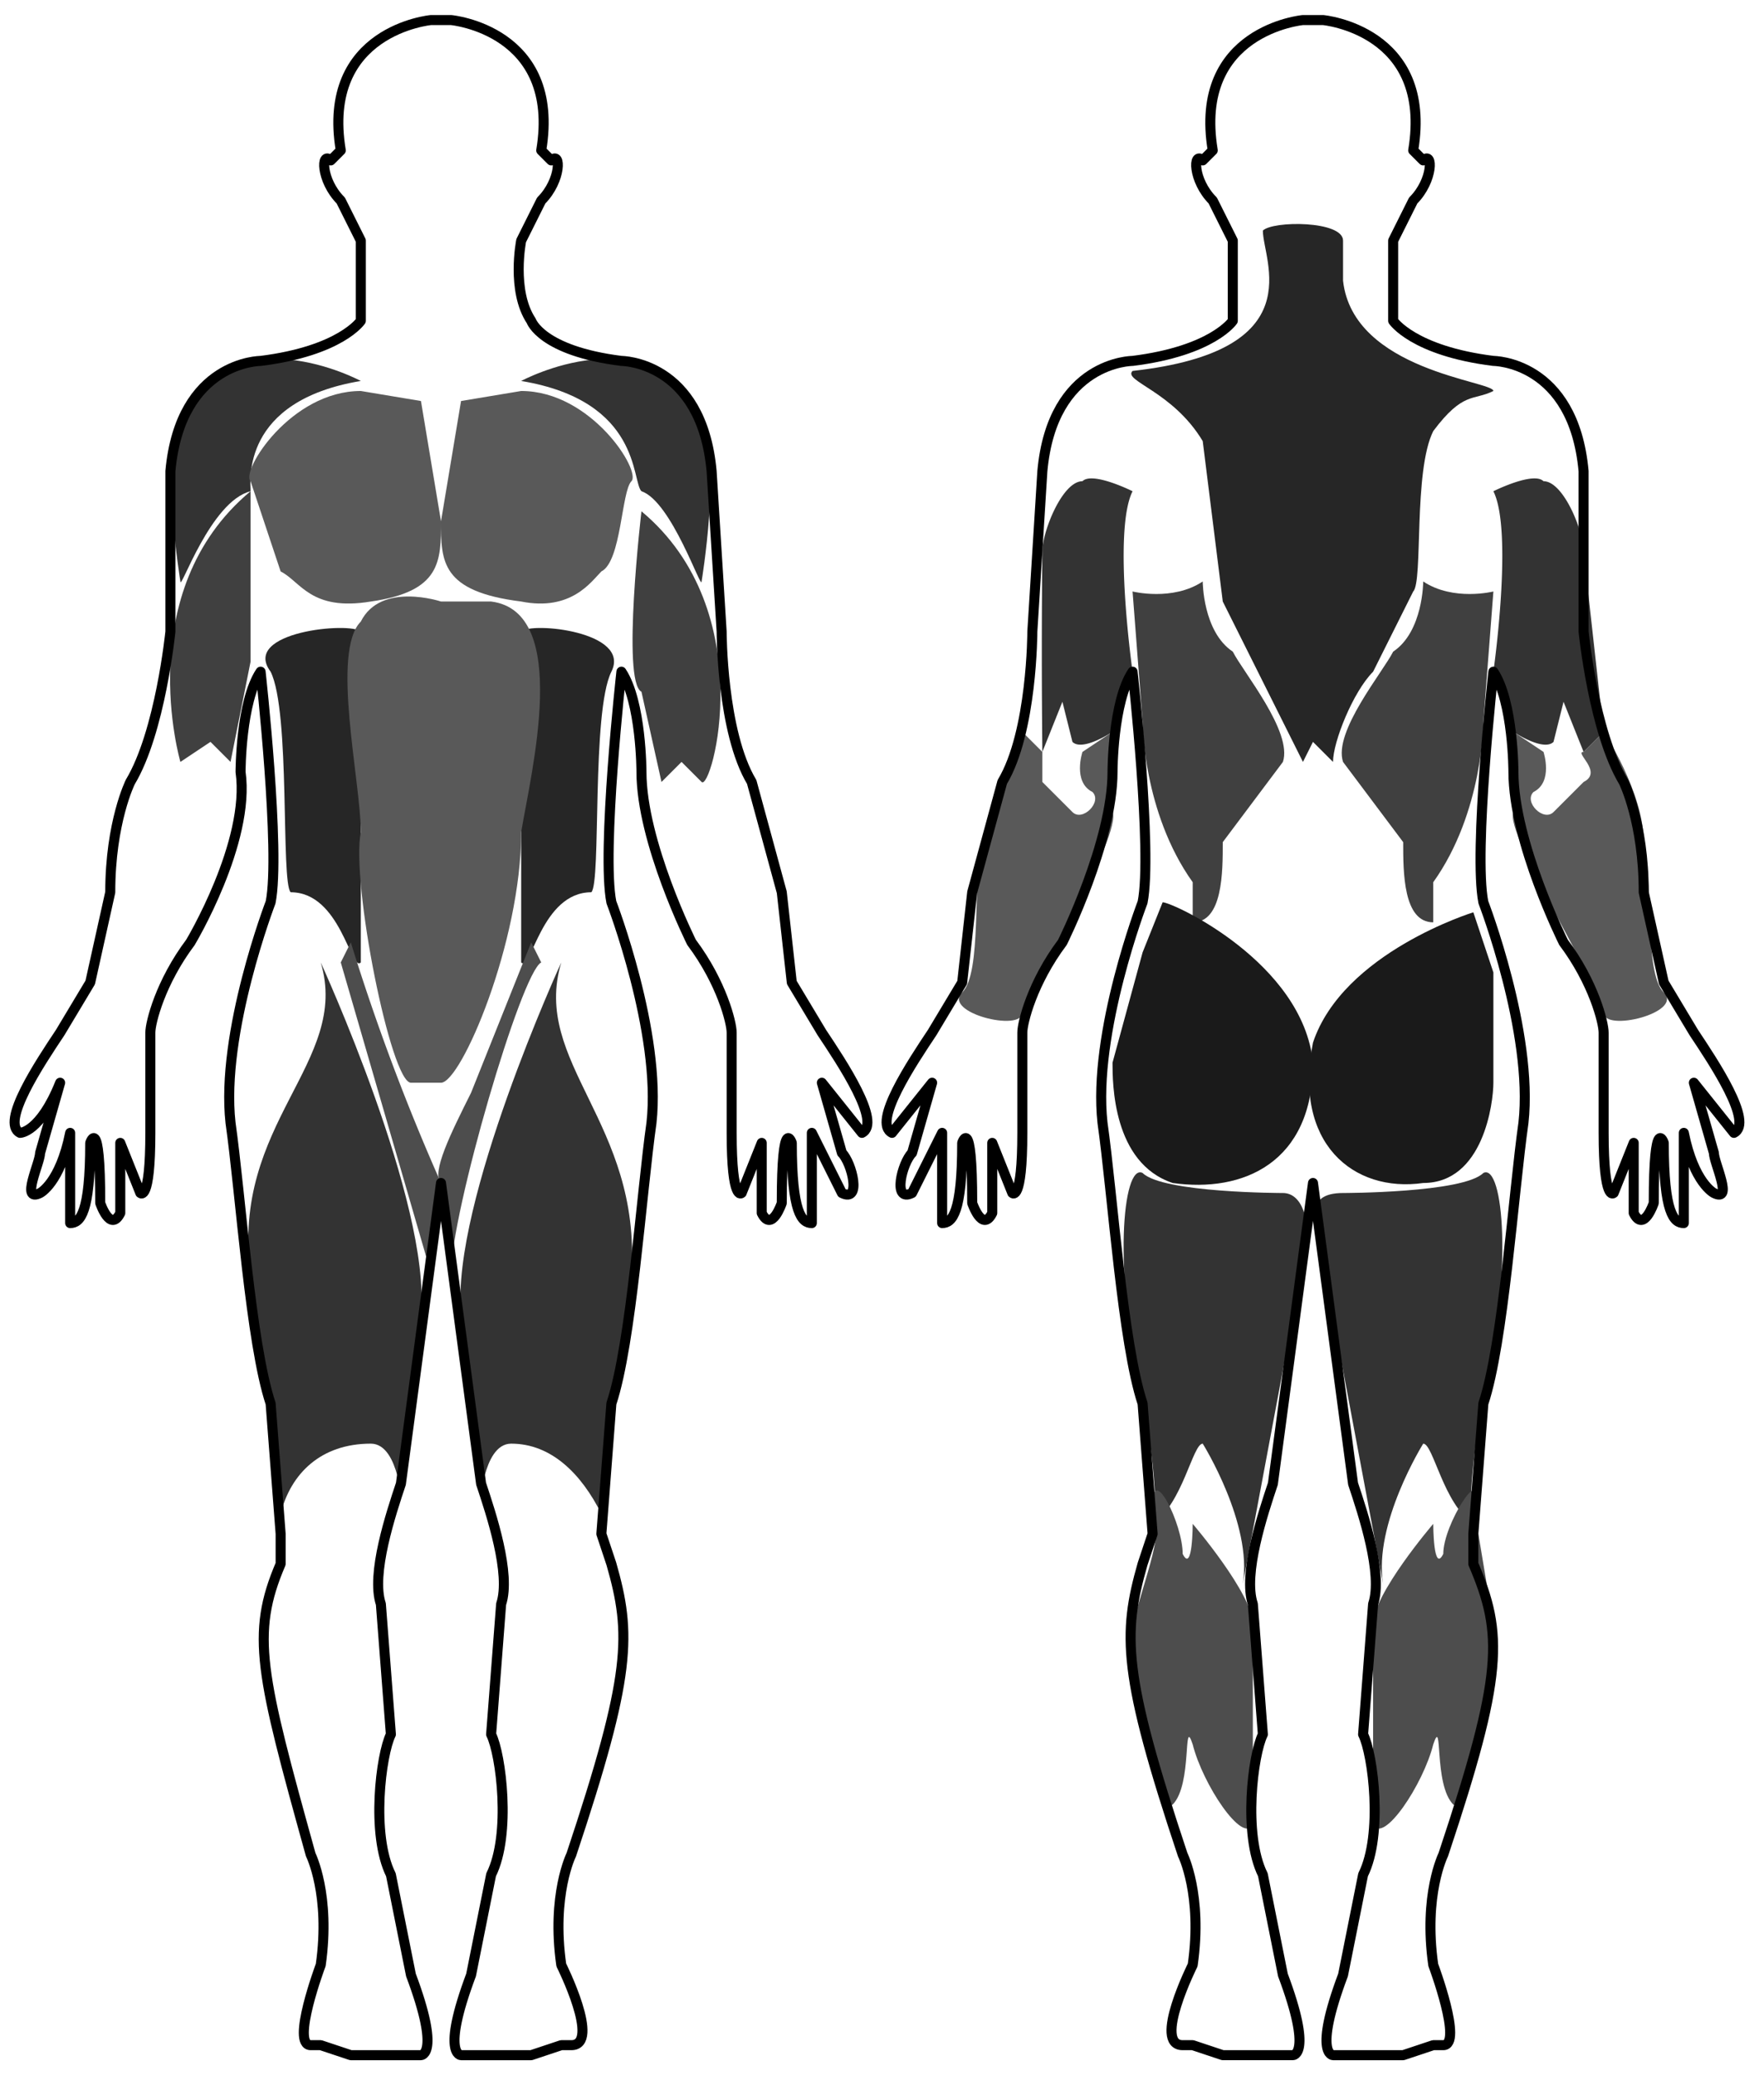 
            <svg className="muscle-svg" xmlns="http://www.w3.org/2000/svg" xml:space="preserve" fill-rule="evenodd" stroke-linejoin="round" stroke-miterlimit="1.4" clip-rule="evenodd" viewBox="0 0 176 207">


                <path id="Artboard1" fill="none" d="M0 0h176v207H0z" />
                <g id="Back-Muscles">
                    <g>
                        <g id="Trapezius">
                            <g>
                                <path fill="#262626" d="m130 76 1-2 2 2c0-2 2-7 4-9l4-8c1-1 0-12 2-16 3-4 4-3 6-4 0-1-14-2-15-11v-4c0-2-7-2-8-1 0 3 5 12-13 14-1 1 4 2 7 7l2 16 8 16Z" />
                            </g>
                        </g>
                        <g id="Lats" fill="#404040">
                            <path d="m134 76 6 8c0 3 0 8 3 8v-4c5-7 5-16 5-16l1-13s-4 1-7-1c0 0 0 5-3 7-1 2-6 8-5 11Zm-6 0-6 8c0 3 0 8-3 8v-4c-5-7-5-16-5-16l-1-13s4 1 7-1c0 0 0 5 3 7 1 2 6 8 5 11Z" />
                        </g>
                        <g id="Triceps" fill="#333">
                            <path d="M149 49s4-2 5-1c2 0 4 5 4 7l2 18-2 2-2-5-1 4c-1 1-4-1-4-1l-2-6s2-14 0-18Zm-36 0s-4-2-5-1c-2 0-4 5-4 7a914 914 0 0 0 0 20l2-5 1 4c1 1 4-1 4-1l2-6s-2-14 0-18Z" />
                        </g>
                        <g id="Forearms" fill="#595959">
                            <path d="M160 73s4 6 4 11c1 4 0 13 2 15s-6 4-6 2-10-18-9-20v-8l3 2s1 3-1 4c-1 1 1 3 2 2l3-3c2-1-1-3 0-3l2-2Zm-58 0-4 11c-1 4 0 13-2 15s6 4 6 2c1-2 10-18 9-20v-8l-3 2s-1 3 1 4c1 1-1 3-2 2l-3-3v-3l-2-2Z" />
                        </g>
                        <g id="Glutes" fill="#1a1a1a">
                            <path d="M116 90c1 0 14 6 15 16 0 10-7 13-14 12-6-2-6-10-6-12l3-11 2-5Z" />
                            <path d="M147 91s-13 4-16 13c-2 10 4 15 11 14 6 0 7-8 7-10V97l-2-6Z" />
                        </g>
                        <g id="Hamstrings" fill="#333">
                            <path d="M134 119s12 0 14-2c2-1 3 10 0 22-2 12-1 13-1 13-3-2-4-8-5-8 0 0-5 8-4 14l-6-32c-1-4-2-7 2-7Zm-6 0s-12 0-14-2c-2-1-3 10 0 22 2 12 1 13 1 13 3-2 4-8 5-8 0 0 5 8 4 14l6-32c1-4 0-7-2-7Z" />
                        </g>
                        <g id="Calves" fill="#4d4d4d">
                            <path d="M143 152s-6 7-6 10v20c1 2 5-4 6-8 1-3 0 4 2 6 1 1 5-14 4-18l-2-12c1-4-3 2-3 5-1 2-1-3-1-3Zm-24 0s6 7 6 10v20c-1 2-5-4-6-8-1-3 0 4-2 6-1 1-5-14-4-18 2-7 3-9 2-12 0-4 3 2 3 5 1 2 1-3 1-3Z" />
                        </g>
                    </g>
                </g>
                <g id="Front-Muscles">
                    <g id="Deltoids" fill="#333">
                        <path d="M36 38s-13-7-18 4c-2 4 0 16 0 16 0 1 3-8 7-9 0-1-1-9 11-11Zm16 0s13-7 18 4c2 4 0 16 0 16 0 1-3-8-6-9-1-1 0-9-12-11Z" />
                    </g>
                    <g id="Biceps" fill="#404040">
                        <path d="M25 49v17l-2 10-2-2-3 2s-5-17 7-27Zm39 2s-2 17 0 18l2 9 2-2 2 2c1 1 6-17-6-27Z" />
                    </g>
                    <g id="Pectorals" fill="#595959">
                        <path d="m42 40 2 12c0 4 0 7-7 8-6 1-7-2-9-3l-3-9c-1-1 4-9 11-9l6 1Zm4 0-2 12c0 4 0 7 8 8 5 1 7-2 8-3 2-1 2-8 3-9s-4-9-11-9l-6 1Z" />
                    </g>
                    <g id="Obliques" fill="#262626">
                        <path d="M36 63v33c-1 1-2-7-7-7-1-1 0-18-2-22-3-4 8-5 9-4Zm16 0v33c1 1 2-7 7-7 1-1 0-18 2-22s-8-5-9-4Z" />
                    </g>
                    <g id="Abs">
                        <path fill="#595959" d="M44 60s-6-2-8 2c-3 3 0 16 0 21-1 5 3 25 5 25h3c2 0 8-14 8-25 1-6 5-22-3-23h-5Z" />
                    </g>
                    <g id="Quads" fill="#333">
                        <path d="M32 96s11 24 10 35l-2 17c0 3 0-4-3-4-5 0-8 3-9 7l-1-10-2-14c-2-15 10-21 7-31m24 0s-11 24-10 35l2 17c0 3 0-4 3-4 4 0 7 3 9 7l1-10 2-14c1-15-10-21-7-31" />
                    </g>
                    <g id="Adductors" fill="#4d4d4d">
                        <path d="M35 94a218 218 0 0 0 9 24l-1 9-9-31 1-2Z" />
                        <path d="m53 94-6 15c-2 4-4 8-3 9l1 9c0-6 7-30 9-31l-1-2Z" />
                    </g>
                </g>
                <path id="Front" fill="none" stroke="#000" stroke-width="1" d="m44 118 4 30c1 3 3 9 2 12l-1 13c1 2 2 10 0 14l-2 10c-3 8-1 8-1 8h7l3-1h1c3 0-1-8-1-8-1-7 1-11 1-11 6-18 6-22 4-29l-1-3 1-13c2-6 3-21 4-28 1-9-4-22-4-22-1-5 1-23 1-23 2 3 2 10 2 10 0 7 5 17 5 17 3 4 4 8 4 9v10c0 7 1 6 1 6l2-5v7c1 2 2-1 2-1 0-9 1-6 1-6 0 7 1 8 2 8v-9l3 6c2 1 1-3 0-4l-2-7 4 5c2-1-2-7-4-10l-3-5-1-9-3-11c-3-5-3-15-3-15l-1-16c-1-11-9-11-9-11-8-1-9-4-9-4-2-3-1-8-1-8l2-4c2-2 2-5 1-4l-1-1c2-12-9-13-9-13h-2s-11 1-9 13l-1 1c-1-1-1 2 1 4l2 4v8s-2 3-10 4c0 0-8 0-9 11v16s-1 10-4 15c0 0-2 4-2 11l-2 9-3 5c-2 3-6 9-4 10 0 0 2 0 4-5l-2 7c0 1-2 5 0 4 0 0 2-1 3-6v9c1 0 2-1 2-8 0 0 1-3 1 6 0 0 1 3 2 1v-7l2 5s1 1 1-6v-10c0-1 1-5 4-9 0 0 6-10 5-17 0 0 0-7 2-10 0 0 2 18 1 23 0 0-5 13-4 22 1 7 2 22 4 28l1 13v3c-3 7-2 11 3 29 0 0 2 4 1 11 0 0-3 8-1 8h1l3 1h7s2 0-1-8l-2-10c-2-4-1-12 0-14l-1-13c-1-3 1-9 2-12l4-30Z" />
                <path id="Back" fill="none" stroke="#000" stroke-width="1" d="m131 118 4 30c1 3 3 9 2 12l-1 13c1 2 2 10 0 14l-2 10c-3 8-1 8-1 8h7l3-1h1c2 0-1-8-1-8-1-7 1-11 1-11 6-18 6-22 3-29v-3l1-13c2-6 3-21 4-28 1-9-4-22-4-22-1-5 1-23 1-23 2 3 2 10 2 10 0 7 5 17 5 17 3 4 4 8 4 9v10c0 7 1 6 1 6l2-5v7c1 2 2-1 2-1 0-9 1-6 1-6 0 7 1 8 2 8v-9c1 5 3 6 3 6 2 1 0-3 0-4l-2-7 4 5c2-1-2-7-4-10l-3-5-2-9c0-7-2-11-2-11-3-5-4-15-4-15V47c-1-11-9-11-9-11-8-1-10-4-10-4v-8l2-4c2-2 2-5 1-4l-1-1c2-12-9-13-9-13h-2s-11 1-9 13l-1 1c-1-1-1 2 1 4l2 4v8s-2 3-10 4c0 0-8 0-9 11l-1 16s0 10-3 15l-3 11-1 9-3 5c-2 3-6 9-4 10l4-5-2 7c-1 1-2 5 0 4l3-6v9c1 0 2-1 2-8 0 0 1-3 1 6 0 0 1 3 2 1v-7l2 5s1 1 1-6v-10c0-1 1-5 4-9 0 0 5-10 5-17 0 0 0-7 2-10 0 0 2 18 1 23 0 0-5 13-4 22 1 7 2 22 4 28l1 13-1 3c-2 7-2 11 4 29 0 0 2 4 1 11 0 0-4 8-1 8h1l3 1h7s2 0-1-8l-2-10c-2-4-1-12 0-14l-1-13c-1-3 1-9 2-12l4-30Z" />
            </svg>
